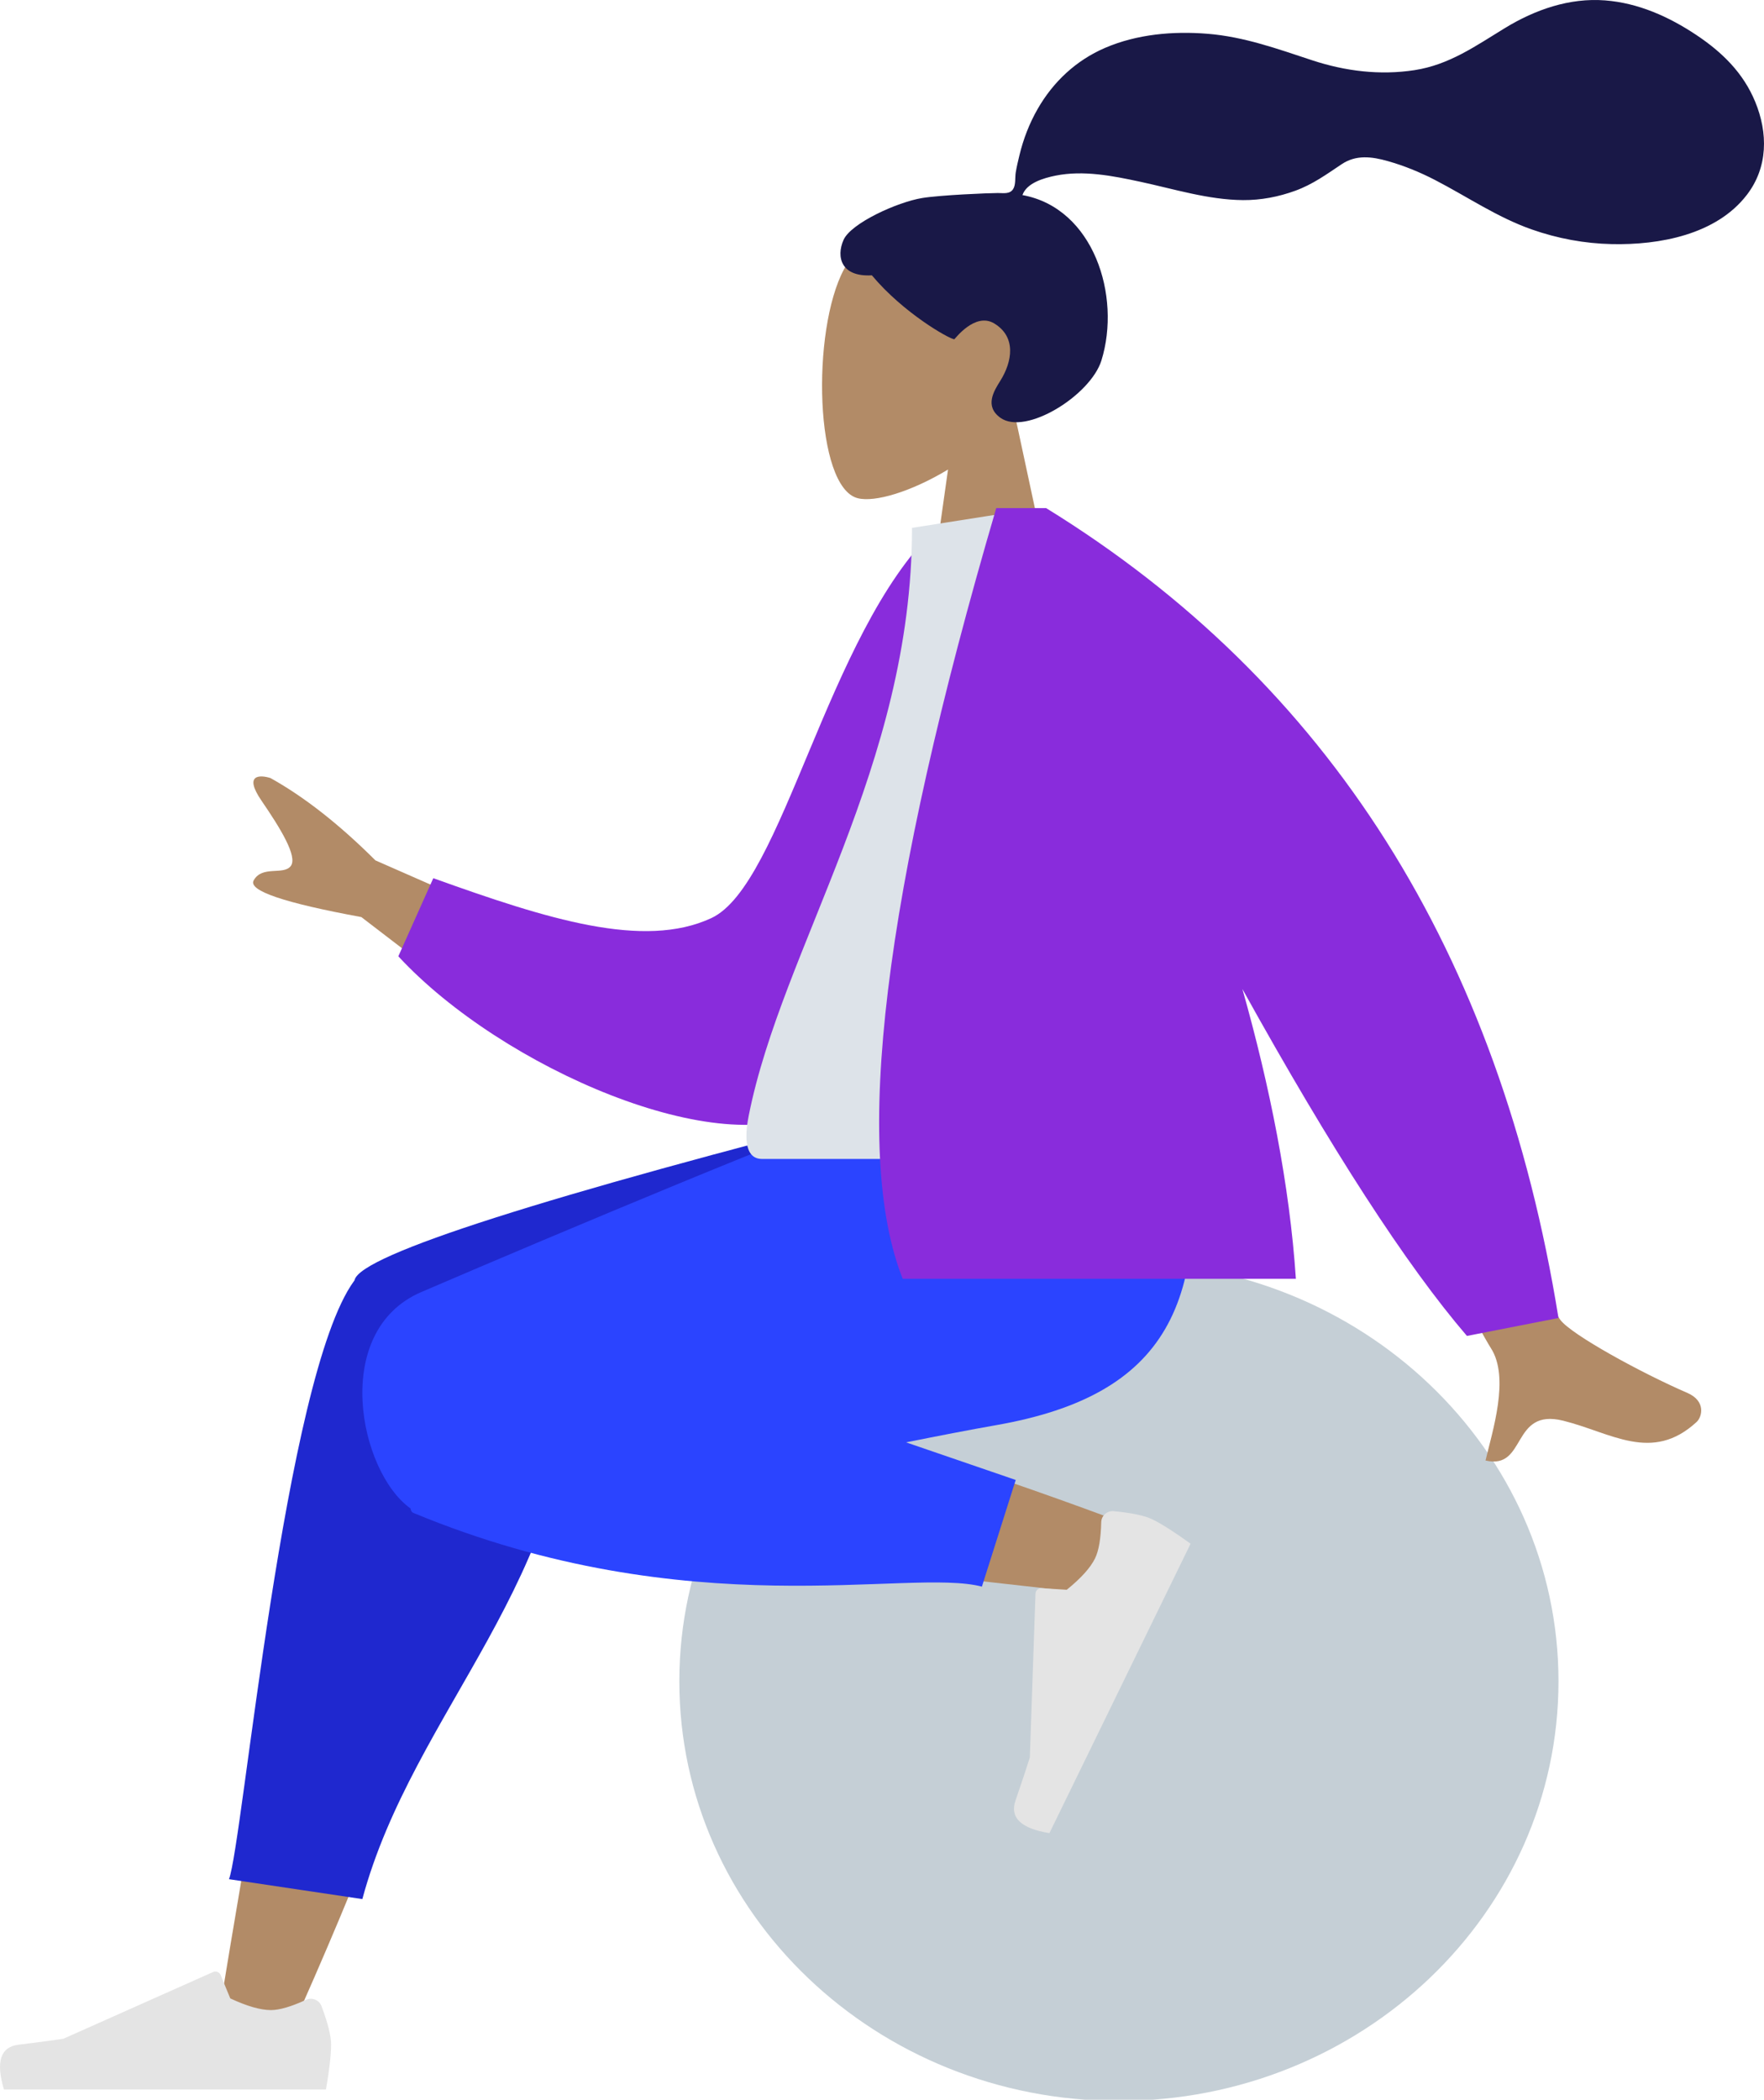<svg width="594" height="707" viewBox="0 0 594 707" fill="none" xmlns="http://www.w3.org/2000/svg">
<path fill-rule="evenodd" clip-rule="evenodd" d="M341.671 139.35C350.529 128.953 356.524 116.21 355.522 101.932C352.635 60.794 295.369 69.844 284.229 90.607C273.09 111.37 274.413 164.038 288.81 167.749C294.552 169.229 306.783 165.604 319.231 158.101L311.417 213.379H357.553L341.671 139.35Z" fill="#B28B67"/>
<path fill-rule="evenodd" clip-rule="evenodd" d="M310.526 66.677C316.606 65.679 332.978 64.994 335.998 64.994C337.927 64.994 340.018 65.435 341.161 63.663C342.097 62.213 341.754 59.759 342.033 58.075C342.358 56.12 342.818 54.189 343.284 52.263C344.61 46.783 346.615 41.57 349.42 36.676C354.684 27.493 362.396 20.3 372.131 16.114C382.881 11.493 395.047 10.435 406.61 11.372C418.985 12.375 430.187 16.46 441.871 20.304C453.005 23.968 464.666 25.41 476.311 23.621C488.044 21.819 496.909 15.459 506.806 9.424C516.937 3.245 528.514 -0.796 540.491 0.133C551.671 1 561.975 5.616 571.22 11.783C579.869 17.552 587.006 24.494 591.035 34.264C595.37 44.773 595.366 56.309 588.238 65.596C577.906 79.059 558.725 82.54 542.768 82.194C533.538 81.995 524.473 80.309 515.759 77.245C504.137 73.157 494.094 66.229 483.222 60.607C478.119 57.969 472.845 55.803 467.317 54.242C461.953 52.727 456.669 52.033 451.812 55.273C446.674 58.702 442.07 62.069 436.192 64.215C430.553 66.274 424.58 67.426 418.572 67.379C406.883 67.289 395.36 63.647 384.007 61.208C374.75 59.218 364.844 57.236 355.406 59.148C351.467 59.946 345.715 61.593 344.292 65.686C368.234 70.026 377.637 99.635 370.887 121.371C367.244 133.102 345.347 146.816 336.833 140.649C331.439 136.742 334.714 131.612 336.833 128.226C340.891 121.741 342.28 113.411 334.77 108.896C328.293 105.002 321.482 114.249 321.353 114.239C319.573 114.099 304.189 105.399 293.59 92.703C283.133 93.323 281.547 86.428 284.044 80.79C286.54 75.151 302.124 68.055 310.526 66.677Z" fill="#191847"/>
<path d="M376.777 707.418C295.028 707.418 228.757 644.159 228.757 566.126C228.757 488.093 295.028 424.835 376.777 424.835C458.526 424.835 524.796 488.093 524.796 566.126C524.796 644.159 458.526 707.418 376.777 707.418Z" fill="#C5CFD6"/>
<path fill-rule="evenodd" clip-rule="evenodd" d="M97.06 685.618C121.69 631.104 139.503 583.635 146.653 558.591C158.895 515.708 168.208 477.975 170.562 463.883C176.175 430.279 127.383 428.323 120.933 445.023C111.172 470.3 94.131 553.348 73.655 678.789L97.06 685.618ZM382.758 514.538C360.16 505.605 281.022 477.651 242.853 469.743C231.885 467.471 221.255 465.359 211.26 463.451C181.553 457.78 166.161 511.373 194.773 515.491C266.028 525.746 367.044 536.336 375.689 537.525C387.805 539.191 396.961 520.152 382.758 514.538Z" fill="#B28B67"/>
<path fill-rule="evenodd" clip-rule="evenodd" d="M193.027 448.703L315.262 386.478V372.932H300.725C182.468 403.066 122.038 422.378 119.437 430.867C119.409 430.958 119.383 431.05 119.36 431.141C119.3 431.219 119.242 431.298 119.184 431.377C95.748 463.608 81.713 620.964 77.106 632.747L122.015 639.446C139.193 575.744 194.155 531.367 192.695 455.071C193.09 452.833 193.189 450.711 193.027 448.703Z" fill="#1F28CF"/>
<path fill-rule="evenodd" clip-rule="evenodd" d="M305.106 485.658C316.29 483.42 326.59 481.421 335.403 479.876C392.33 469.891 408.93 439.418 399.115 372.932H294.229C277.095 377.854 188.054 415.194 141.855 435.055C111.279 448.199 120.918 495.585 138.233 507.917C138.327 508.674 138.639 509.187 139.194 509.417C232.339 548.023 306.025 527.767 330.641 534.239L342.027 498.323L305.106 485.658Z" fill="#2B44FF"/>
<path fill-rule="evenodd" clip-rule="evenodd" d="M375.032 508.829C381.134 509.412 385.467 510.329 388.028 511.578C391.144 513.098 395.437 515.835 400.909 519.788C399.146 523.403 383.303 555.886 353.379 617.238C343.772 615.687 339.965 612.021 341.959 606.239C343.952 600.458 345.56 595.631 346.782 591.76L348.682 536.618C348.718 535.557 349.608 534.726 350.669 534.763C350.687 534.763 350.705 534.764 350.723 534.765L359.206 535.299C364.026 531.397 367.206 527.867 368.746 524.71C369.998 522.144 370.689 518.095 370.822 512.564L370.822 512.564C370.873 510.441 372.635 508.761 374.758 508.812C374.849 508.815 374.941 508.82 375.032 508.829Z" fill="#E4E4E4"/>
<path fill-rule="evenodd" clip-rule="evenodd" d="M108.269 675.51C110.42 681.251 111.495 685.547 111.495 688.397C111.495 691.864 110.918 696.922 109.763 703.573C105.741 703.573 69.6 703.573 1.34 703.573C-1.478 694.258 0.149 689.229 6.219 688.487C12.29 687.744 17.332 687.073 21.348 686.475L71.741 664.009C72.711 663.577 73.848 664.012 74.28 664.982C74.287 664.999 74.294 665.015 74.301 665.032L77.541 672.89C83.16 675.512 87.727 676.823 91.24 676.823C94.095 676.823 98.037 675.67 103.067 673.364L103.067 673.364C104.997 672.479 107.279 673.327 108.164 675.257C108.202 675.34 108.237 675.425 108.269 675.51Z" fill="#E4E4E4"/>
<path fill-rule="evenodd" clip-rule="evenodd" d="M196.078 320.293L126.423 289.703C114.221 277.544 102.438 268.303 91.075 261.979C87.677 260.897 81.872 260.57 88.066 269.617C94.259 278.663 100.367 288.457 97.892 291.628C95.417 294.798 88.248 291.299 85.416 296.455C83.528 299.892 95.612 304.003 121.669 308.789L173.836 348.786L196.078 320.293ZM477.683 328.718L438.291 336.534C477.906 410.362 499.151 449.49 502.026 453.92C508.494 463.887 502.459 482.154 500.23 491.773C514.215 495.028 508.7 473.979 526.397 478.374C542.551 482.385 556.247 492.68 571.309 478.796C573.161 477.089 574.517 471.754 568.203 469.017C552.473 462.2 529.233 449.434 525.464 444.477C520.326 437.719 504.399 399.132 477.683 328.718Z" fill="#B28B67"/>
<path fill-rule="evenodd" clip-rule="evenodd" d="M331.227 181.337L314.604 178.486C278.399 213.607 263.624 297.985 239.495 309.154C216.683 319.714 184.345 309.495 145.905 295.698L134.133 321.999C169.059 359.784 243.465 391.707 273.624 373.483C321.843 344.347 332.975 240.279 331.227 181.337Z" fill="#892CDC"/>
<path fill-rule="evenodd" clip-rule="evenodd" d="M403.689 390.233C337.039 390.233 288.012 390.233 256.609 390.233C249.888 390.233 251.155 380.528 252.126 375.631C263.339 319.114 307.109 258.191 307.109 177.74L349.534 171.087C384.625 227.524 396.76 297.009 403.689 390.233Z" fill="#DDE3E9"/>
<path fill-rule="evenodd" clip-rule="evenodd" d="M418.359 333.011C448.342 387.095 473.545 426.033 493.967 449.825L524.796 443.787C504.937 320.627 447.429 229.727 352.271 171.087H344.613L335.473 171.087C297.387 300.916 286.887 387.421 303.974 430.602H436.369C434.274 399.005 427.558 365.591 418.359 333.011H418.359Z" fill="#892CDC"/>
</svg>
